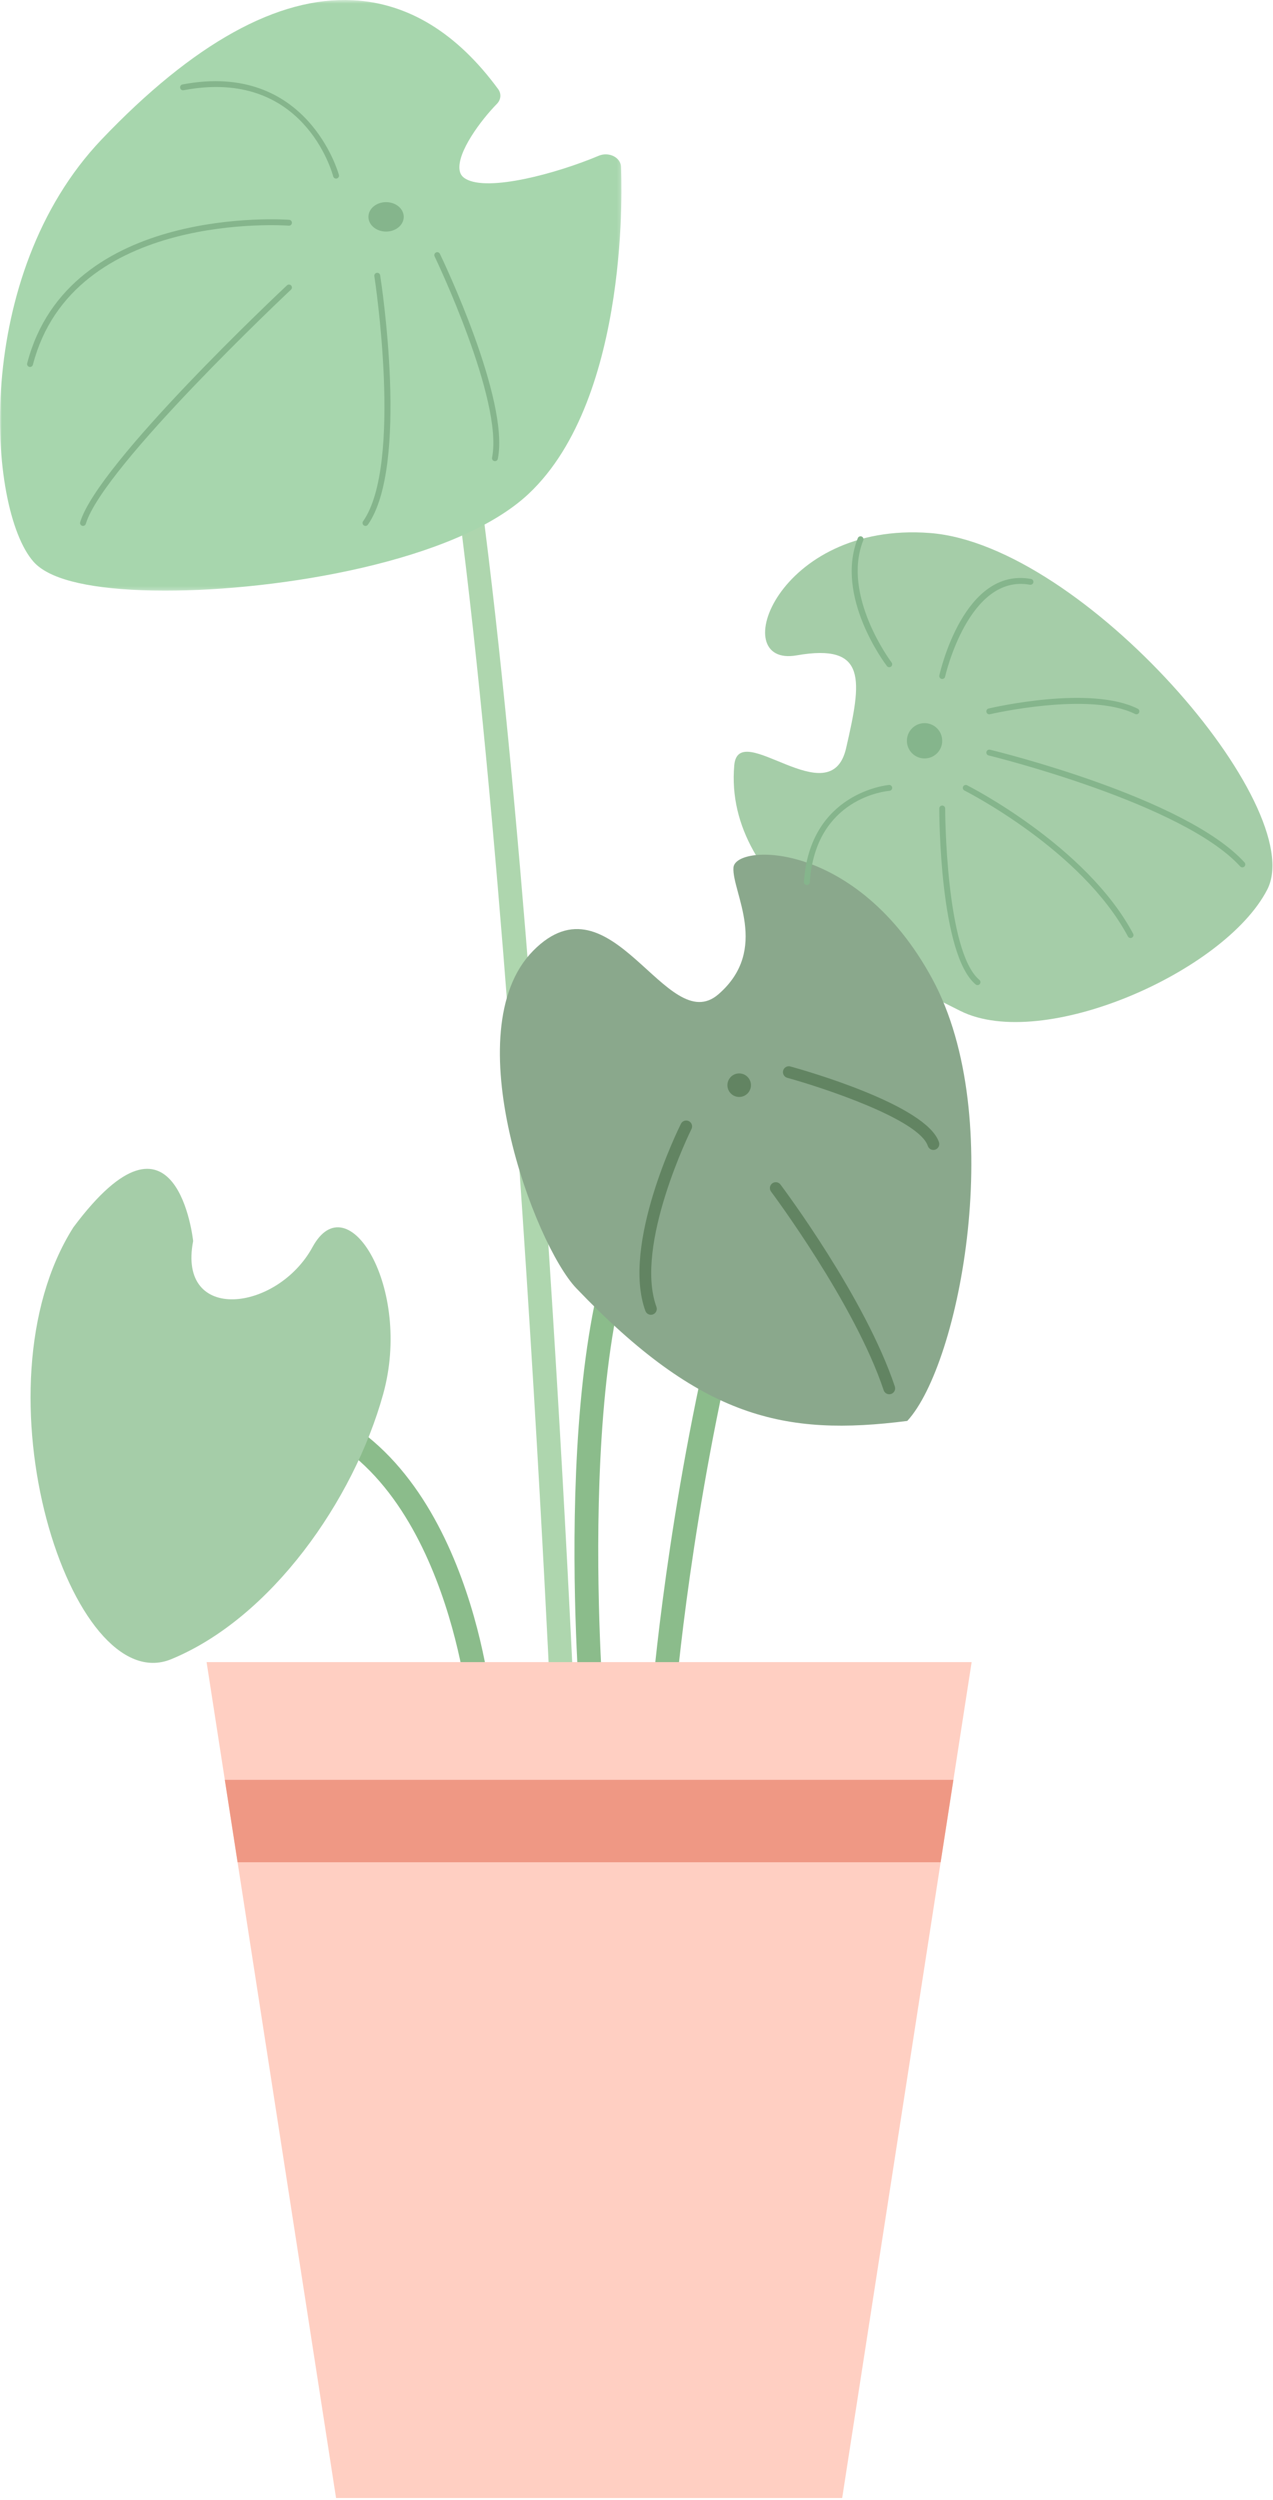 <?xml version="1.0" encoding="UTF-8"?>
<svg width="352px" height="691px" viewBox="0 0 352 691" version="1.1" xmlns="http://www.w3.org/2000/svg" xmlns:xlink="http://www.w3.org/1999/xlink">
    <!-- Generator: Sketch 60.1 (88133) - https://sketch.com -->
    <title>花卉5</title>
    <desc>Created with Sketch.</desc>
    <defs>
        <polygon id="path-1" points="0 0.487 171.847 0.487 171.847 163.762 0 163.762"></polygon>
    </defs>
    <g id="页面-1" stroke="none" stroke-width="1" fill="none" fill-rule="evenodd">
        <g id="画板" transform="translate(-1855, -1738)">
            <g id="花卉5" transform="translate(1855, 1737)">
                <path d="M155.571,476.712 C153.841,476.712 152.401,475.349 152.323,473.602 C152.161,469.953 135.769,108.084 108.739,55.099 C107.923,53.497 108.558,51.538 110.158,50.721 C111.76,49.904 113.719,50.54 114.536,52.14 C142.203,106.376 158.16,458.356 158.826,473.313 C158.905,475.108 157.515,476.629 155.719,476.712 C155.67,476.712 155.62,476.712 155.571,476.712" id="Fill-1" fill="#AED6AE"></path>
                <path d="M163.708,476.712 C162.031,476.712 160.607,475.425 160.468,473.725 C160.064,468.813 150.925,353.085 180.937,323.074 C182.209,321.803 184.269,321.803 185.539,323.074 C186.811,324.345 186.811,326.405 185.539,327.676 C157.645,355.57 166.859,472.018 166.955,473.191 C167.102,474.983 165.769,476.553 163.978,476.701 C163.887,476.709 163.797,476.712 163.708,476.712" id="Fill-3" fill="#8BBC8B"></path>
                <path d="M183.241,476.712 C183.164,476.712 183.084,476.709 183.005,476.704 C181.212,476.573 179.863,475.017 179.992,473.224 C180.025,472.77 183.407,427.192 195.727,372.863 C212.326,299.665 236.35,246.247 267.134,214.097 C268.378,212.8 270.437,212.756 271.734,213.997 C273.032,215.24 273.079,217.299 271.834,218.598 C200.265,293.348 186.613,471.897 186.485,473.691 C186.361,475.404 184.932,476.712 183.241,476.712" id="Fill-5" fill="#8BBC8B"></path>
                <path d="M132.789,476.712 C131.125,476.712 129.706,475.442 129.55,473.753 C129.488,473.061 122.684,404.336 78.328,393.63 C76.581,393.207 75.507,391.45 75.928,389.702 C76.351,387.955 78.105,386.881 79.856,387.302 C128.751,399.105 135.759,470.144 136.034,473.163 C136.196,474.953 134.877,476.534 133.088,476.697 C132.988,476.707 132.888,476.712 132.789,476.712" id="Fill-7" fill="#8BBC8B"></path>
                <g id="编组" transform="translate(0, 0.513)">
                    <mask id="mask-2" fill="white">
                        <use xlink:href="#path-1"></use>
                    </mask>
                    <g id="Clip-10"></g>
                    <path d="M45.647,163.762 C43.42,163.762 41.288,163.722 39.264,163.643 C23.396,163.019 13.293,160.356 9.236,155.724 C-3.594,141.083 -7.692,76.583 28.098,39.035 C53.454,12.436 76.85,-0.521 97.599,0.548 C112.845,1.328 126.35,9.59 137.735,25.104 C138.679,26.388 138.543,28.031 137.4,29.197 C132.991,33.688 126.296,42.642 127.091,47.556 C127.26,48.614 127.77,49.341 128.738,49.914 C134.962,53.595 154.03,48.396 165.579,43.532 C166.862,42.991 168.392,43.033 169.636,43.639 C170.877,44.249 171.664,45.342 171.724,46.543 C171.853,49.134 174.543,110.276 146.205,136.958 C126.155,155.835 76.867,163.762 45.647,163.762" id="Fill-9" fill="#A7D6AD" mask="url(#mask-2)"></path>
                </g>
                <path d="M203.032,212.542 C204.191,199.398 229.644,226.596 233.959,207.813 C238.273,189.031 239.942,178.724 220.27,182.156 C200.598,185.588 214.807,145.047 257.18,148.338 C299.553,151.629 362.15,224.177 350.396,246.928 C338.642,269.68 288.33,291.813 265.534,280.432 C242.737,269.051 199.982,247.129 203.032,212.542" id="Fill-11" fill="#A5CDA8"></path>
                <path d="M159.346,357.085 C147.763,344.966 125.703,285.819 147.416,263.818 C169.129,241.816 184.35,288.261 198.669,275.823 C212.987,263.385 202.34,247.512 202.809,240.823 C203.28,234.134 236.96,233.14 257.786,271.576 C278.611,310.011 265.43,377.986 250.877,393.769 C216.962,398.106 193.785,393.116 159.346,357.085" id="Fill-13" fill="#8AA88C"></path>
                <path d="M53.409,344.053 C48.987,366.872 76.651,363.616 86.414,345.716 C96.178,327.817 114.078,357.108 105.942,386.399 C97.805,415.69 75.024,448.235 47.36,459.627 C19.696,471.017 -7.967,384.771 20.298,340.245 C48.987,301.779 53.409,344.053 53.409,344.053" id="Fill-15" fill="#A5CDA8"></path>
                <path d="M343.525,240.757 C343.304,240.757 343.083,240.668 342.922,240.49 C327.003,222.978 273.895,209.945 273.36,209.817 C272.924,209.71 272.656,209.27 272.76,208.833 C272.867,208.398 273.304,208.138 273.744,208.234 C275.947,208.768 327.874,221.517 344.128,239.397 C344.429,239.729 344.405,240.244 344.072,240.546 C343.916,240.687 343.72,240.757 343.525,240.757" id="Fill-17" fill="#85B58C"></path>
                <path d="M314.234,198.448 C314.112,198.448 313.988,198.421 313.87,198.362 C301.268,192.06 274.012,198.362 273.738,198.426 C273.296,198.543 272.862,198.256 272.76,197.821 C272.657,197.384 272.927,196.945 273.366,196.843 C274.507,196.574 301.466,190.34 314.598,196.906 C315,197.108 315.162,197.596 314.962,197.998 C314.819,198.283 314.531,198.448 314.234,198.448" id="Fill-19" fill="#85B58C"></path>
                <path d="M260.534,188.684 C260.476,188.684 260.416,188.678 260.357,188.665 C259.919,188.566 259.642,188.133 259.739,187.694 C260.013,186.466 266.629,157.684 285.09,161.033 C285.531,161.114 285.823,161.537 285.744,161.98 C285.663,162.422 285.226,162.7 284.797,162.635 C267.896,159.55 261.392,187.761 261.329,188.047 C261.244,188.427 260.907,188.684 260.534,188.684" id="Fill-21" fill="#85B58C"></path>
                <path d="M312.607,260.284 C312.316,260.284 312.035,260.128 311.888,259.853 C299.14,235.95 267.002,219.679 266.679,219.516 C266.277,219.315 266.115,218.827 266.315,218.425 C266.518,218.024 267.004,217.861 267.407,218.061 C267.734,218.224 300.336,234.731 313.325,259.088 C313.537,259.485 313.385,259.977 312.99,260.189 C312.867,260.254 312.737,260.284 312.607,260.284" id="Fill-23" fill="#85B58C"></path>
                <path d="M270.298,273.303 C270.113,273.303 269.929,273.241 269.777,273.114 C259.835,264.829 259.721,226.128 259.721,224.485 C259.721,224.035 260.084,223.671 260.534,223.671 C260.984,223.671 261.348,224.035 261.348,224.485 C261.348,224.879 261.457,264.064 270.819,271.865 C271.164,272.152 271.21,272.666 270.922,273.011 C270.762,273.203 270.529,273.303 270.298,273.303" id="Fill-25" fill="#85B58C"></path>
                <path d="M223.108,245.638 C223.088,245.638 223.071,245.638 223.052,245.637 C222.604,245.607 222.264,245.22 222.295,244.77 C223.95,219.946 245.607,217.994 245.826,217.978 C246.225,217.917 246.664,218.276 246.699,218.725 C246.734,219.173 246.398,219.565 245.952,219.599 C245.116,219.666 225.477,221.486 223.919,244.88 C223.889,245.31 223.532,245.638 223.108,245.638" id="Fill-27" fill="#85B58C"></path>
                <path d="M245.888,185.429 C245.643,185.429 245.402,185.32 245.242,185.111 C244.649,184.332 230.786,165.88 237.194,149.754 C237.361,149.335 237.835,149.136 238.25,149.298 C238.668,149.464 238.871,149.935 238.706,150.353 C232.639,165.619 246.395,183.939 246.534,184.123 C246.808,184.48 246.738,184.99 246.38,185.262 C246.235,185.375 246.061,185.429 245.888,185.429" id="Fill-29" fill="#85B58C"></path>
                <path d="M260.534,205.77 C260.534,208.466 258.348,210.652 255.652,210.652 C252.956,210.652 250.77,208.466 250.77,205.77 C250.77,203.074 252.956,200.888 255.652,200.888 C258.348,200.888 260.534,203.074 260.534,205.77" id="Fill-31" fill="#85B58C"></path>
                <path d="M245.888,386.399 C245.206,386.399 244.573,385.968 244.345,385.286 C236.386,361.413 213.439,330.693 213.209,330.386 C212.67,329.668 212.815,328.648 213.533,328.107 C214.251,327.57 215.273,327.713 215.812,328.432 C216.767,329.704 239.306,359.878 247.431,384.256 C247.715,385.11 247.254,386.032 246.403,386.314 C246.231,386.372 246.058,386.399 245.888,386.399" id="Fill-33" fill="#628462"></path>
                <path d="M258.092,318.866 C257.411,318.866 256.777,318.435 256.55,317.754 C254.107,310.423 227.667,301.677 217.686,298.926 C216.821,298.687 216.311,297.791 216.549,296.925 C216.787,296.059 217.681,295.549 218.55,295.789 C222.394,296.847 256.207,306.434 259.635,316.724 C259.921,317.577 259.459,318.499 258.608,318.782 C258.437,318.839 258.264,318.866 258.092,318.866" id="Fill-35" fill="#628462"></path>
                <path d="M179.983,364.43 C179.319,364.43 178.695,364.02 178.455,363.359 C171.782,345.013 187.615,312.983 188.292,311.629 C188.692,310.824 189.67,310.503 190.475,310.902 C191.279,311.304 191.605,312.281 191.203,313.085 C191.044,313.404 175.319,345.214 181.512,362.246 C181.821,363.092 181.383,364.025 180.54,364.331 C180.355,364.398 180.168,364.43 179.983,364.43" id="Fill-37" fill="#628462"></path>
                <path d="M207.647,300.966 C207.647,302.763 206.19,304.22 204.392,304.22 C202.595,304.22 201.138,302.763 201.138,300.966 C201.138,299.169 202.595,297.712 204.392,297.712 C206.19,297.712 207.647,299.169 207.647,300.966" id="Fill-39" fill="#628462"></path>
                <path d="M111.638,60.943 C111.638,63.19 109.452,65.011 106.756,65.011 C104.06,65.011 101.874,63.19 101.874,60.943 C101.874,58.696 104.06,56.875 106.756,56.875 C109.452,56.875 111.638,58.696 111.638,60.943" id="Fill-41" fill="#85B58C"></path>
                <path d="M136.862,128.474 C136.808,128.474 136.754,128.47 136.702,128.458 C136.26,128.371 135.974,127.942 136.063,127.502 C139.227,111.682 120.364,72.269 120.173,71.872 C119.978,71.467 120.148,70.981 120.553,70.787 C120.953,70.591 121.445,70.762 121.638,71.167 C122.428,72.804 140.929,111.469 137.658,127.82 C137.58,128.207 137.242,128.474 136.862,128.474" id="Fill-43" fill="#85B58C"></path>
                <path d="M101.06,146.375 C100.898,146.375 100.736,146.327 100.593,146.227 C100.226,145.97 100.135,145.463 100.394,145.094 C111.469,129.272 103.592,77.859 103.511,77.341 C103.441,76.898 103.746,76.481 104.189,76.412 C104.633,76.351 105.049,76.645 105.119,77.09 C105.453,79.229 113.174,129.675 101.726,146.028 C101.569,146.254 101.316,146.375 101.06,146.375" id="Fill-45" fill="#85B58C"></path>
                <path d="M22.951,146.375 C22.873,146.375 22.796,146.364 22.718,146.34 C22.287,146.211 22.042,145.758 22.173,145.328 C27.061,129.033 77.217,81.876 79.35,79.876 C79.677,79.571 80.192,79.582 80.5,79.914 C80.807,80.241 80.789,80.756 80.462,81.064 C79.944,81.551 28.494,129.916 23.73,145.795 C23.625,146.147 23.301,146.375 22.951,146.375" id="Fill-47" fill="#85B58C"></path>
                <path d="M92.924,50.365 C92.563,50.365 92.235,50.124 92.137,49.76 C91.81,48.527 83.774,19.65 50.767,25.942 C50.316,26.021 49.9,25.735 49.816,25.295 C49.731,24.853 50.021,24.428 50.462,24.343 C84.985,17.782 93.628,49.027 93.711,49.345 C93.825,49.779 93.566,50.224 93.132,50.338 C93.062,50.356 92.992,50.365 92.924,50.365" id="Fill-49" fill="#85B58C"></path>
                <path d="M8.305,102.438 C8.239,102.438 8.17,102.43 8.102,102.413 C7.666,102.3 7.404,101.855 7.517,101.421 C18.948,57.33 79.364,61.707 79.971,61.759 C80.419,61.795 80.752,62.187 80.716,62.635 C80.681,63.081 80.317,63.409 79.84,63.38 C79.243,63.333 20.178,59.069 9.094,101.828 C8.998,102.195 8.668,102.438 8.305,102.438" id="Fill-51" fill="#85B58C"></path>
                <polygon id="Fill-53" fill="#FFCFC2" points="232.87 691.513 92.924 691.513 57.124 460.44 268.671 460.44"></polygon>
                <polygon id="Fill-55" fill="#EF9884" points="260.098 515.767 263.627 492.985 62.166 492.985 65.696 515.767"></polygon>
            </g>
        </g>
    </g>
</svg>